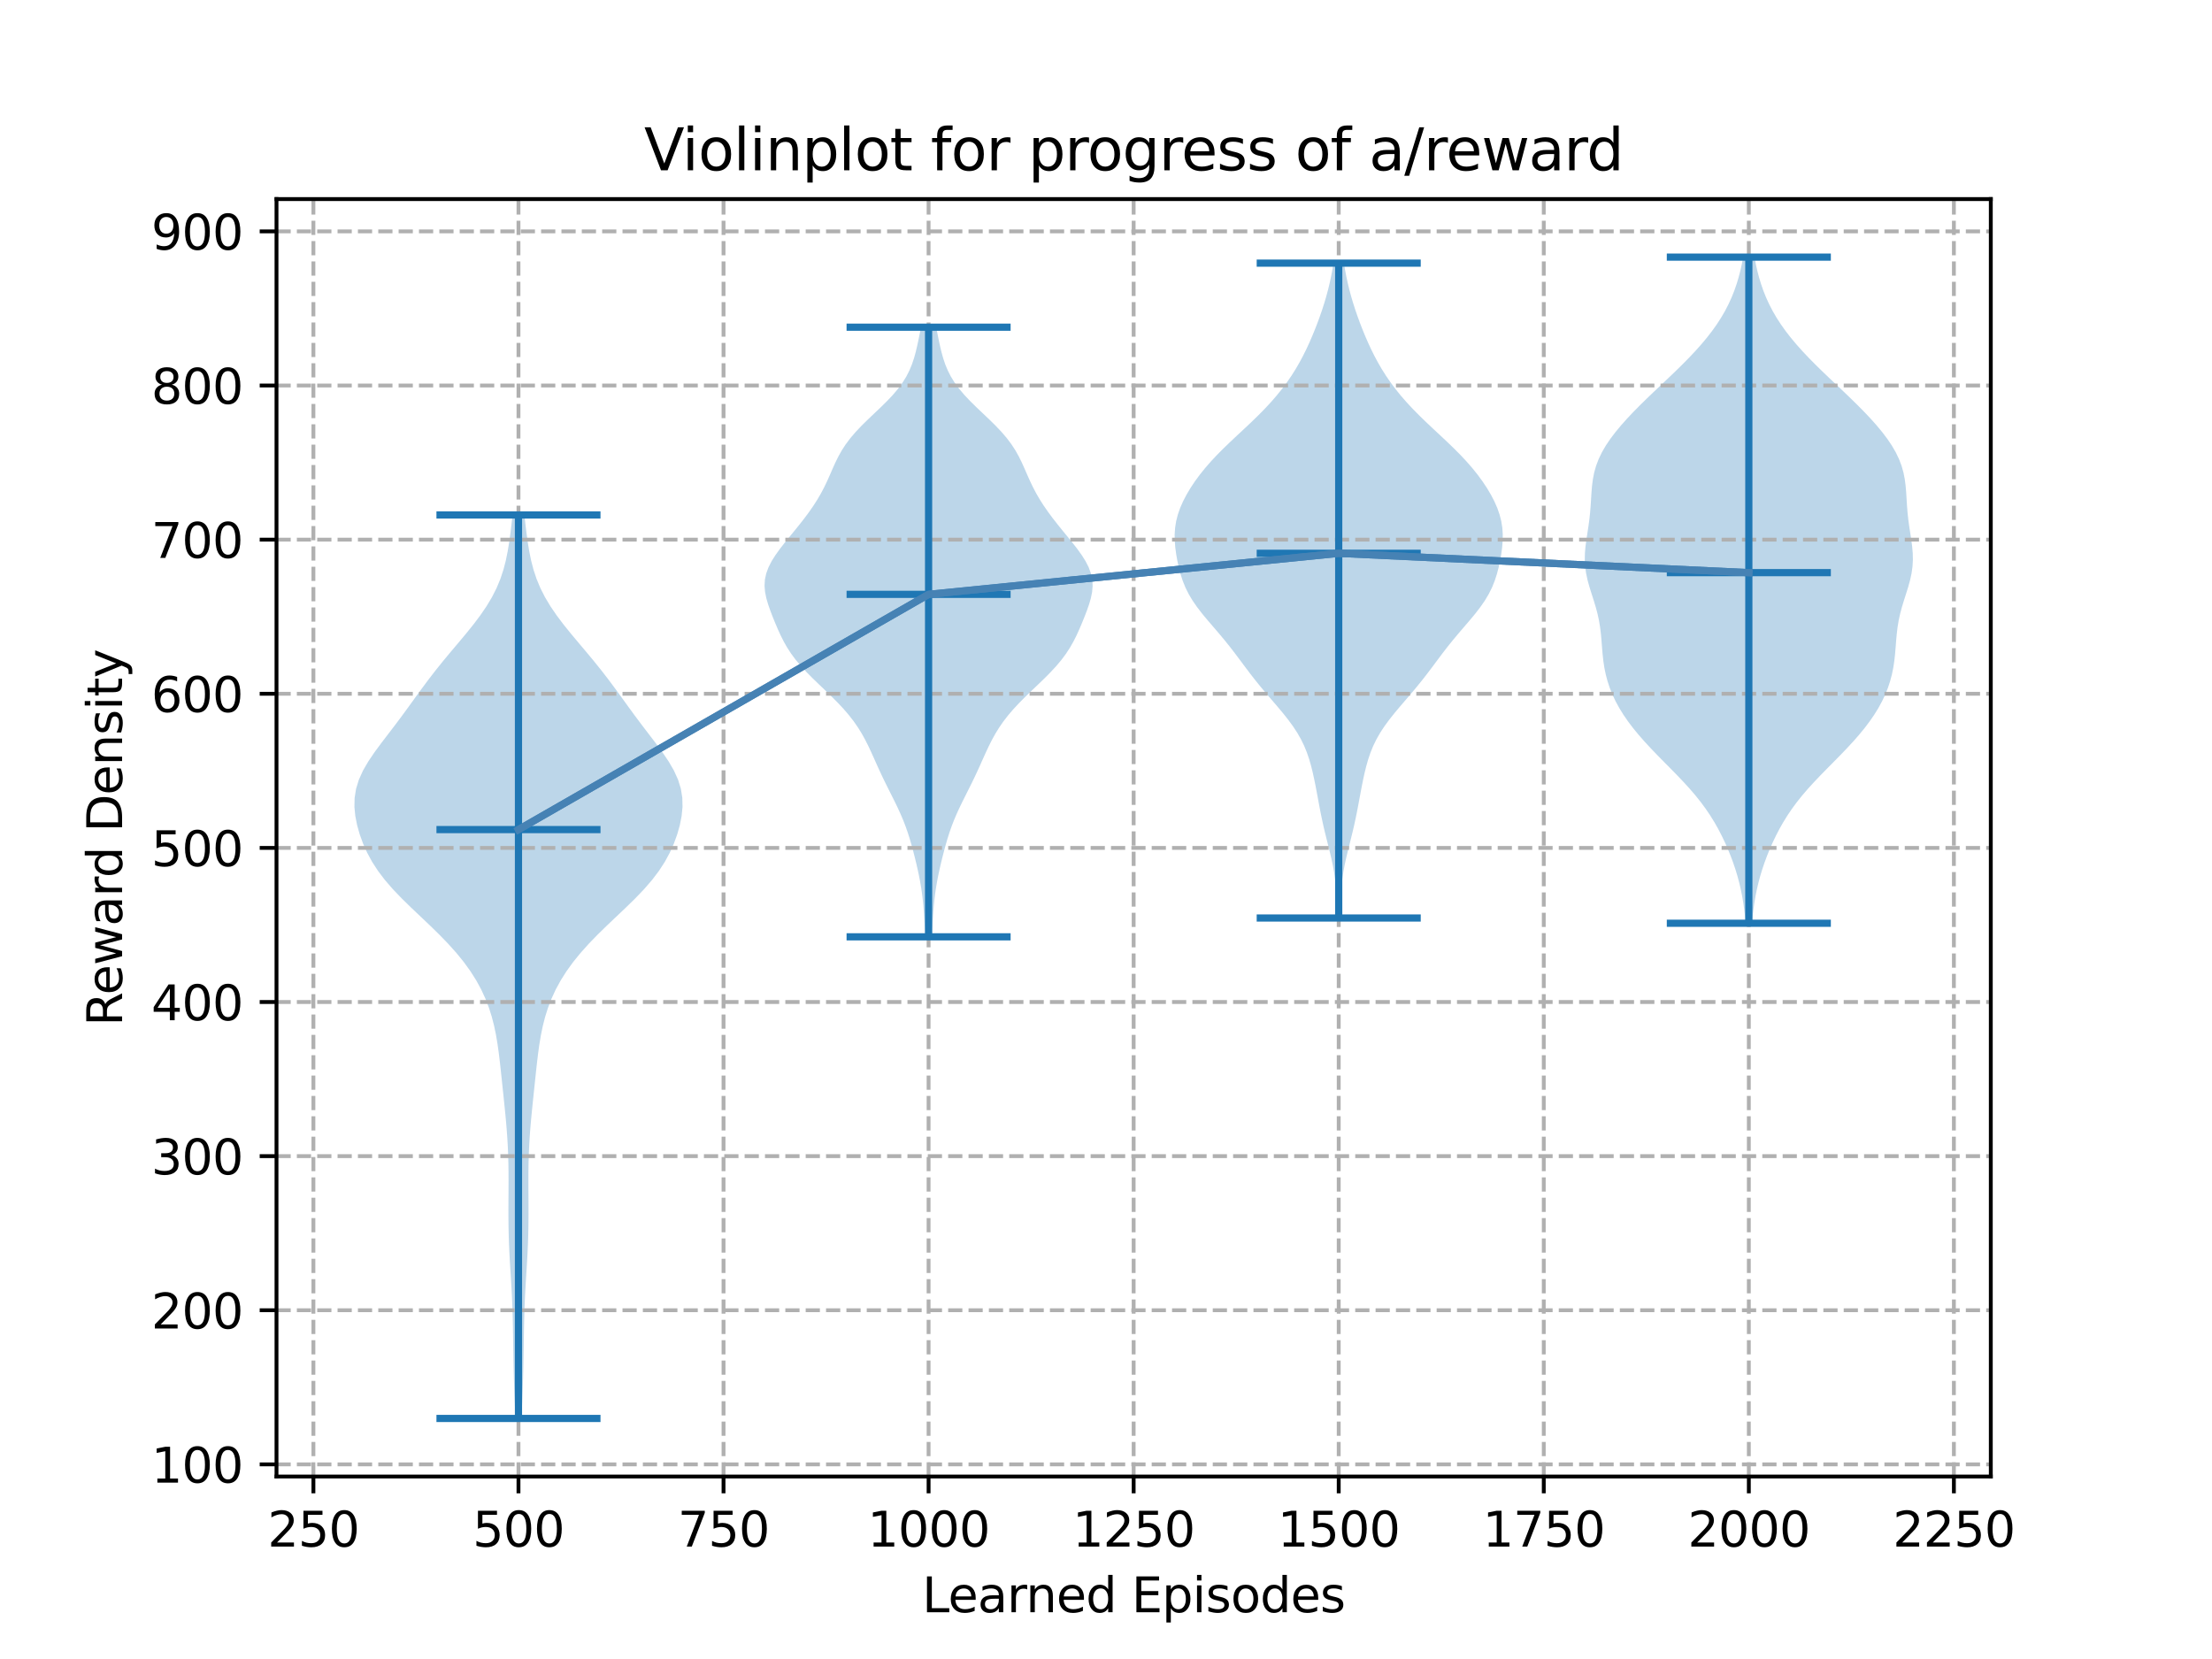 <?xml version="1.0" encoding="utf-8" standalone="no"?>
<!DOCTYPE svg PUBLIC "-//W3C//DTD SVG 1.1//EN"
  "http://www.w3.org/Graphics/SVG/1.1/DTD/svg11.dtd">
<svg xmlns:xlink="http://www.w3.org/1999/xlink" width="460.8pt" height="345.6pt" viewBox="0 0 460.8 345.6" xmlns="http://www.w3.org/2000/svg" version="1.1">
 <defs>
  <style type="text/css">*{stroke-linejoin: round; stroke-linecap: butt}</style>
 </defs>
 <g id="figure_1">
  <g id="patch_1">
   <path d="M 0 345.6 
L 460.8 345.6 
L 460.8 0 
L 0 0 
z
" style="fill: #ffffff"/>
  </g>
  <g id="axes_1">
   <g id="patch_2">
    <path d="M 57.6 307.584 
L 414.72 307.584 
L 414.72 41.472 
L 57.6 41.472 
z
" style="fill: #ffffff"/>
   </g>
   <g id="PolyCollection_1">
    <path d="M 108.631 295.488 
L 107.383 295.488 
L 107.295 293.587 
L 107.213 291.686 
L 107.139 289.785 
L 107.075 287.884 
L 107.02 285.982 
L 106.975 284.081 
L 106.939 282.18 
L 106.909 280.279 
L 106.882 278.378 
L 106.851 276.477 
L 106.81 274.576 
L 106.754 272.675 
L 106.679 270.774 
L 106.585 268.873 
L 106.475 266.971 
L 106.356 265.07 
L 106.238 263.169 
L 106.132 261.268 
L 106.043 259.367 
L 105.977 257.466 
L 105.935 255.565 
L 105.915 253.664 
L 105.913 251.763 
L 105.921 249.862 
L 105.933 247.96 
L 105.939 246.059 
L 105.933 244.158 
L 105.905 242.257 
L 105.851 240.356 
L 105.766 238.455 
L 105.649 236.554 
L 105.504 234.653 
L 105.334 232.752 
L 105.148 230.85 
L 104.952 228.949 
L 104.753 227.048 
L 104.554 225.147 
L 104.353 223.246 
L 104.144 221.345 
L 103.916 219.444 
L 103.652 217.543 
L 103.334 215.642 
L 102.942 213.741 
L 102.455 211.839 
L 101.855 209.938 
L 101.123 208.037 
L 100.246 206.136 
L 99.21 204.235 
L 98.008 202.334 
L 96.634 200.433 
L 95.091 198.532 
L 93.388 196.631 
L 91.548 194.73 
L 89.603 192.828 
L 87.6 190.927 
L 85.596 189.026 
L 83.654 187.125 
L 81.834 185.224 
L 80.187 183.323 
L 78.743 181.422 
L 77.511 179.521 
L 76.48 177.62 
L 75.63 175.719 
L 74.938 173.817 
L 74.399 171.916 
L 74.021 170.015 
L 73.833 168.114 
L 73.874 166.213 
L 74.178 164.312 
L 74.765 162.411 
L 75.628 160.51 
L 76.732 158.609 
L 78.02 156.707 
L 79.422 154.806 
L 80.875 152.905 
L 82.327 151.004 
L 83.75 149.103 
L 85.141 147.202 
L 86.514 145.301 
L 87.896 143.4 
L 89.313 141.499 
L 90.784 139.598 
L 92.315 137.696 
L 93.895 135.795 
L 95.499 133.894 
L 97.089 131.993 
L 98.622 130.092 
L 100.056 128.191 
L 101.355 126.29 
L 102.491 124.389 
L 103.453 122.488 
L 104.242 120.587 
L 104.873 118.685 
L 105.367 116.784 
L 105.756 114.883 
L 106.067 112.982 
L 106.329 111.081 
L 106.561 109.18 
L 106.777 107.279 
L 109.237 107.279 
L 109.237 107.279 
L 109.453 109.18 
L 109.685 111.081 
L 109.946 112.982 
L 110.258 114.883 
L 110.646 116.784 
L 111.141 118.685 
L 111.771 120.587 
L 112.561 122.488 
L 113.523 124.389 
L 114.659 126.29 
L 115.957 128.191 
L 117.391 130.092 
L 118.925 131.993 
L 120.515 133.894 
L 122.118 135.795 
L 123.699 137.696 
L 125.229 139.598 
L 126.701 141.499 
L 128.117 143.4 
L 129.499 145.301 
L 130.873 147.202 
L 132.264 149.103 
L 133.687 151.004 
L 135.139 152.905 
L 136.591 154.806 
L 137.994 156.707 
L 139.281 158.609 
L 140.385 160.51 
L 141.248 162.411 
L 141.836 164.312 
L 142.14 166.213 
L 142.181 168.114 
L 141.993 170.015 
L 141.615 171.916 
L 141.075 173.817 
L 140.384 175.719 
L 139.533 177.62 
L 138.503 179.521 
L 137.27 181.422 
L 135.827 183.323 
L 134.18 185.224 
L 132.36 187.125 
L 130.418 189.026 
L 128.414 190.927 
L 126.411 192.828 
L 124.466 194.73 
L 122.625 196.631 
L 120.923 198.532 
L 119.38 200.433 
L 118.006 202.334 
L 116.804 204.235 
L 115.768 206.136 
L 114.891 208.037 
L 114.159 209.938 
L 113.559 211.839 
L 113.072 213.741 
L 112.679 215.642 
L 112.361 217.543 
L 112.098 219.444 
L 111.87 221.345 
L 111.661 223.246 
L 111.46 225.147 
L 111.261 227.048 
L 111.062 228.949 
L 110.866 230.85 
L 110.679 232.752 
L 110.51 234.653 
L 110.364 236.554 
L 110.248 238.455 
L 110.163 240.356 
L 110.108 242.257 
L 110.081 244.158 
L 110.075 246.059 
L 110.081 247.96 
L 110.093 249.862 
L 110.101 251.763 
L 110.098 253.664 
L 110.078 255.565 
L 110.037 257.466 
L 109.971 259.367 
L 109.882 261.268 
L 109.775 263.169 
L 109.658 265.07 
L 109.539 266.971 
L 109.429 268.873 
L 109.334 270.774 
L 109.259 272.675 
L 109.203 274.576 
L 109.163 276.477 
L 109.132 278.378 
L 109.105 280.279 
L 109.075 282.18 
L 109.039 284.081 
L 108.994 285.982 
L 108.939 287.884 
L 108.875 289.785 
L 108.801 291.686 
L 108.719 293.587 
L 108.631 295.488 
z
" clip-path="url(#p5d8602afd7)" style="fill: #1f77b4; fill-opacity: 0.3"/>
   </g>
   <g id="PolyCollection_2">
    <path d="M 194.108 195.16 
L 192.777 195.16 
L 192.701 193.878 
L 192.626 192.595 
L 192.548 191.312 
L 192.461 190.029 
L 192.358 188.746 
L 192.232 187.463 
L 192.078 186.181 
L 191.891 184.898 
L 191.672 183.615 
L 191.422 182.332 
L 191.148 181.049 
L 190.852 179.766 
L 190.539 178.484 
L 190.209 177.201 
L 189.859 175.918 
L 189.483 174.635 
L 189.073 173.352 
L 188.621 172.069 
L 188.121 170.787 
L 187.574 169.504 
L 186.985 168.221 
L 186.363 166.938 
L 185.721 165.655 
L 185.076 164.372 
L 184.438 163.09 
L 183.818 161.807 
L 183.218 160.524 
L 182.636 159.241 
L 182.062 157.958 
L 181.483 156.676 
L 180.88 155.393 
L 180.234 154.11 
L 179.524 152.827 
L 178.731 151.544 
L 177.841 150.261 
L 176.845 148.979 
L 175.745 147.696 
L 174.547 146.413 
L 173.271 145.13 
L 171.944 143.847 
L 170.598 142.564 
L 169.272 141.282 
L 168.002 139.999 
L 166.819 138.716 
L 165.746 137.433 
L 164.794 136.15 
L 163.962 134.867 
L 163.237 133.585 
L 162.595 132.302 
L 162.013 131.019 
L 161.468 129.736 
L 160.949 128.453 
L 160.457 127.17 
L 160.009 125.888 
L 159.636 124.605 
L 159.377 123.322 
L 159.268 122.039 
L 159.342 120.756 
L 159.615 119.474 
L 160.087 118.191 
L 160.741 116.908 
L 161.548 115.625 
L 162.472 114.342 
L 163.472 113.059 
L 164.513 111.777 
L 165.563 110.494 
L 166.599 109.211 
L 167.6 107.928 
L 168.552 106.645 
L 169.442 105.362 
L 170.263 104.08 
L 171.011 102.797 
L 171.687 101.514 
L 172.302 100.231 
L 172.876 98.948 
L 173.434 97.665 
L 174.011 96.383 
L 174.643 95.1 
L 175.362 93.817 
L 176.197 92.534 
L 177.164 91.251 
L 178.262 89.969 
L 179.477 88.686 
L 180.781 87.403 
L 182.131 86.12 
L 183.481 84.837 
L 184.783 83.554 
L 185.993 82.272 
L 187.078 80.989 
L 188.02 79.706 
L 188.812 78.423 
L 189.463 77.14 
L 189.99 75.857 
L 190.417 74.575 
L 190.771 73.292 
L 191.076 72.009 
L 191.351 70.726 
L 191.609 69.443 
L 191.857 68.16 
L 195.027 68.16 
L 195.027 68.16 
L 195.275 69.443 
L 195.534 70.726 
L 195.809 72.009 
L 196.113 73.292 
L 196.467 74.575 
L 196.895 75.857 
L 197.422 77.14 
L 198.073 78.423 
L 198.865 79.706 
L 199.806 80.989 
L 200.892 82.272 
L 202.102 83.554 
L 203.403 84.837 
L 204.753 86.12 
L 206.104 87.403 
L 207.407 88.686 
L 208.623 89.969 
L 209.721 91.251 
L 210.687 92.534 
L 211.522 93.817 
L 212.242 95.1 
L 212.873 96.383 
L 213.45 97.665 
L 214.009 98.948 
L 214.582 100.231 
L 215.198 101.514 
L 215.874 102.797 
L 216.621 104.08 
L 217.442 105.362 
L 218.333 106.645 
L 219.284 107.928 
L 220.286 109.211 
L 221.321 110.494 
L 222.372 111.777 
L 223.413 113.059 
L 224.413 114.342 
L 225.336 115.625 
L 226.144 116.908 
L 226.798 118.191 
L 227.27 119.474 
L 227.543 120.756 
L 227.616 122.039 
L 227.508 123.322 
L 227.248 124.605 
L 226.876 125.888 
L 226.428 127.17 
L 225.936 128.453 
L 225.417 129.736 
L 224.872 131.019 
L 224.29 132.302 
L 223.648 133.585 
L 222.922 134.867 
L 222.09 136.15 
L 221.139 137.433 
L 220.066 138.716 
L 218.883 139.999 
L 217.612 141.282 
L 216.286 142.564 
L 214.941 143.847 
L 213.613 145.13 
L 212.337 146.413 
L 211.14 147.696 
L 210.039 148.979 
L 209.044 150.261 
L 208.154 151.544 
L 207.361 152.827 
L 206.651 154.11 
L 206.004 155.393 
L 205.401 156.676 
L 204.822 157.958 
L 204.249 159.241 
L 203.667 160.524 
L 203.067 161.807 
L 202.446 163.09 
L 201.809 164.372 
L 201.163 165.655 
L 200.522 166.938 
L 199.9 168.221 
L 199.31 169.504 
L 198.763 170.787 
L 198.264 172.069 
L 197.812 173.352 
L 197.401 174.635 
L 197.026 175.918 
L 196.676 177.201 
L 196.346 178.484 
L 196.033 179.766 
L 195.737 181.049 
L 195.462 182.332 
L 195.213 183.615 
L 194.994 184.898 
L 194.807 186.181 
L 194.652 187.463 
L 194.526 188.746 
L 194.423 190.029 
L 194.336 191.312 
L 194.258 192.595 
L 194.183 193.878 
L 194.108 195.16 
z
" clip-path="url(#p5d8602afd7)" style="fill: #1f77b4; fill-opacity: 0.3"/>
   </g>
   <g id="PolyCollection_3">
    <path d="M 279.173 191.238 
L 278.583 191.238 
L 278.553 189.86 
L 278.516 188.482 
L 278.461 187.104 
L 278.38 185.726 
L 278.263 184.348 
L 278.103 182.97 
L 277.896 181.593 
L 277.642 180.215 
L 277.347 178.837 
L 277.021 177.459 
L 276.677 176.081 
L 276.33 174.703 
L 275.991 173.325 
L 275.669 171.947 
L 275.368 170.569 
L 275.087 169.191 
L 274.822 167.813 
L 274.565 166.435 
L 274.31 165.057 
L 274.047 163.679 
L 273.768 162.301 
L 273.465 160.923 
L 273.124 159.545 
L 272.728 158.167 
L 272.26 156.789 
L 271.7 155.411 
L 271.031 154.033 
L 270.245 152.655 
L 269.341 151.278 
L 268.33 149.9 
L 267.233 148.522 
L 266.078 147.144 
L 264.896 145.766 
L 263.716 144.388 
L 262.562 143.01 
L 261.448 141.632 
L 260.375 140.254 
L 259.335 138.876 
L 258.309 137.498 
L 257.275 136.12 
L 256.211 134.742 
L 255.104 133.364 
L 253.952 131.986 
L 252.771 130.608 
L 251.589 129.23 
L 250.444 127.852 
L 249.378 126.474 
L 248.424 125.096 
L 247.605 123.718 
L 246.924 122.34 
L 246.372 120.963 
L 245.927 119.585 
L 245.564 118.207 
L 245.265 116.829 
L 245.021 115.451 
L 244.836 114.073 
L 244.723 112.695 
L 244.704 111.317 
L 244.797 109.939 
L 245.017 108.561 
L 245.37 107.183 
L 245.853 105.805 
L 246.458 104.427 
L 247.175 103.049 
L 247.994 101.671 
L 248.909 100.293 
L 249.92 98.915 
L 251.025 97.537 
L 252.224 96.159 
L 253.513 94.781 
L 254.882 93.403 
L 256.312 92.025 
L 257.78 90.648 
L 259.258 89.27 
L 260.719 87.892 
L 262.137 86.514 
L 263.492 85.136 
L 264.772 83.758 
L 265.969 82.38 
L 267.08 81.002 
L 268.105 79.624 
L 269.05 78.246 
L 269.918 76.868 
L 270.717 75.49 
L 271.454 74.112 
L 272.137 72.734 
L 272.774 71.356 
L 273.372 69.978 
L 273.937 68.6 
L 274.471 67.222 
L 274.975 65.844 
L 275.448 64.466 
L 275.889 63.088 
L 276.295 61.711 
L 276.665 60.333 
L 276.998 58.955 
L 277.296 57.577 
L 277.559 56.199 
L 277.791 54.821 
L 279.964 54.821 
L 279.964 54.821 
L 280.196 56.199 
L 280.46 57.577 
L 280.757 58.955 
L 281.09 60.333 
L 281.46 61.711 
L 281.867 63.088 
L 282.307 64.466 
L 282.781 65.844 
L 283.285 67.222 
L 283.819 68.6 
L 284.383 69.978 
L 284.981 71.356 
L 285.619 72.734 
L 286.302 74.112 
L 287.039 75.49 
L 287.837 76.868 
L 288.706 78.246 
L 289.65 79.624 
L 290.676 81.002 
L 291.787 82.38 
L 292.983 83.758 
L 294.263 85.136 
L 295.619 86.514 
L 297.037 87.892 
L 298.497 89.27 
L 299.975 90.648 
L 301.443 92.025 
L 302.873 93.403 
L 304.242 94.781 
L 305.531 96.159 
L 306.731 97.537 
L 307.836 98.915 
L 308.846 100.293 
L 309.762 101.671 
L 310.581 103.049 
L 311.298 104.427 
L 311.903 105.805 
L 312.386 107.183 
L 312.739 108.561 
L 312.959 109.939 
L 313.052 111.317 
L 313.032 112.695 
L 312.92 114.073 
L 312.734 115.451 
L 312.49 116.829 
L 312.191 118.207 
L 311.829 119.585 
L 311.383 120.963 
L 310.831 122.34 
L 310.151 123.718 
L 309.331 125.096 
L 308.377 126.474 
L 307.311 127.852 
L 306.166 129.23 
L 304.984 130.608 
L 303.803 131.986 
L 302.651 133.364 
L 301.544 134.742 
L 300.48 136.12 
L 299.446 137.498 
L 298.42 138.876 
L 297.38 140.254 
L 296.308 141.632 
L 295.194 143.01 
L 294.039 144.388 
L 292.86 145.766 
L 291.677 147.144 
L 290.522 148.522 
L 289.425 149.9 
L 288.414 151.278 
L 287.51 152.655 
L 286.724 154.033 
L 286.055 155.411 
L 285.495 156.789 
L 285.027 158.167 
L 284.632 159.545 
L 284.291 160.923 
L 283.987 162.301 
L 283.709 163.679 
L 283.446 165.057 
L 283.19 166.435 
L 282.933 167.813 
L 282.668 169.191 
L 282.387 170.569 
L 282.087 171.947 
L 281.765 173.325 
L 281.426 174.703 
L 281.078 176.081 
L 280.734 177.459 
L 280.408 178.837 
L 280.113 180.215 
L 279.859 181.593 
L 279.652 182.97 
L 279.492 184.348 
L 279.376 185.726 
L 279.294 187.104 
L 279.24 188.482 
L 279.202 189.86 
L 279.173 191.238 
z
" clip-path="url(#p5d8602afd7)" style="fill: #1f77b4; fill-opacity: 0.3"/>
   </g>
   <g id="PolyCollection_4">
    <path d="M 364.965 192.329 
L 363.661 192.329 
L 363.526 190.927 
L 363.362 189.525 
L 363.165 188.124 
L 362.929 186.722 
L 362.649 185.321 
L 362.323 183.919 
L 361.947 182.517 
L 361.523 181.116 
L 361.051 179.714 
L 360.53 178.312 
L 359.961 176.911 
L 359.344 175.509 
L 358.674 174.108 
L 357.947 172.706 
L 357.154 171.304 
L 356.288 169.903 
L 355.341 168.501 
L 354.308 167.099 
L 353.186 165.698 
L 351.982 164.296 
L 350.704 162.895 
L 349.369 161.493 
L 347.997 160.091 
L 346.61 158.69 
L 345.232 157.288 
L 343.885 155.887 
L 342.589 154.485 
L 341.358 153.083 
L 340.208 151.682 
L 339.146 150.28 
L 338.18 148.878 
L 337.315 147.477 
L 336.552 146.075 
L 335.891 144.674 
L 335.331 143.272 
L 334.869 141.87 
L 334.5 140.469 
L 334.215 139.067 
L 334.004 137.665 
L 333.851 136.264 
L 333.732 134.862 
L 333.624 133.461 
L 333.498 132.059 
L 333.329 130.657 
L 333.097 129.256 
L 332.792 127.854 
L 332.419 126.452 
L 331.993 125.051 
L 331.543 123.649 
L 331.106 122.248 
L 330.72 120.846 
L 330.417 119.444 
L 330.22 118.043 
L 330.139 116.641 
L 330.168 115.239 
L 330.289 113.838 
L 330.473 112.436 
L 330.687 111.035 
L 330.902 109.633 
L 331.092 108.231 
L 331.244 106.83 
L 331.357 105.428 
L 331.445 104.026 
L 331.532 102.625 
L 331.648 101.223 
L 331.828 99.822 
L 332.104 98.42 
L 332.501 97.018 
L 333.035 95.617 
L 333.711 94.215 
L 334.526 92.813 
L 335.472 91.412 
L 336.533 90.01 
L 337.696 88.609 
L 338.946 87.207 
L 340.269 85.805 
L 341.652 84.404 
L 343.082 83.002 
L 344.545 81.6 
L 346.024 80.199 
L 347.505 78.797 
L 348.969 77.396 
L 350.401 75.994 
L 351.785 74.592 
L 353.11 73.191 
L 354.365 71.789 
L 355.54 70.387 
L 356.629 68.986 
L 357.628 67.584 
L 358.535 66.183 
L 359.351 64.781 
L 360.077 63.379 
L 360.717 61.978 
L 361.278 60.576 
L 361.766 59.174 
L 362.189 57.773 
L 362.553 56.371 
L 362.866 54.97 
L 363.133 53.568 
L 365.493 53.568 
L 365.493 53.568 
L 365.76 54.97 
L 366.073 56.371 
L 366.437 57.773 
L 366.86 59.174 
L 367.348 60.576 
L 367.909 61.978 
L 368.55 63.379 
L 369.275 64.781 
L 370.091 66.183 
L 370.998 67.584 
L 371.997 68.986 
L 373.087 70.387 
L 374.262 71.789 
L 375.516 73.191 
L 376.841 74.592 
L 378.226 75.994 
L 379.657 77.396 
L 381.121 78.797 
L 382.602 80.199 
L 384.082 81.6 
L 385.544 83.002 
L 386.974 84.404 
L 388.358 85.805 
L 389.681 87.207 
L 390.93 88.609 
L 392.093 90.01 
L 393.155 91.412 
L 394.1 92.813 
L 394.915 94.215 
L 395.592 95.617 
L 396.125 97.018 
L 396.522 98.42 
L 396.798 99.822 
L 396.978 101.223 
L 397.095 102.625 
L 397.181 104.026 
L 397.269 105.428 
L 397.382 106.83 
L 397.534 108.231 
L 397.724 109.633 
L 397.939 111.035 
L 398.154 112.436 
L 398.337 113.838 
L 398.458 115.239 
L 398.487 116.641 
L 398.406 118.043 
L 398.21 119.444 
L 397.907 120.846 
L 397.52 122.248 
L 397.083 123.649 
L 396.634 125.051 
L 396.208 126.452 
L 395.834 127.854 
L 395.529 129.256 
L 395.297 130.657 
L 395.128 132.059 
L 395.002 133.461 
L 394.894 134.862 
L 394.776 136.264 
L 394.622 137.665 
L 394.411 139.067 
L 394.126 140.469 
L 393.757 141.87 
L 393.295 143.272 
L 392.735 144.674 
L 392.074 146.075 
L 391.311 147.477 
L 390.446 148.878 
L 389.48 150.28 
L 388.419 151.682 
L 387.268 153.083 
L 386.038 154.485 
L 384.741 155.887 
L 383.394 157.288 
L 382.016 158.69 
L 380.63 160.091 
L 379.257 161.493 
L 377.922 162.895 
L 376.644 164.296 
L 375.44 165.698 
L 374.318 167.099 
L 373.285 168.501 
L 372.338 169.903 
L 371.472 171.304 
L 370.679 172.706 
L 369.952 174.108 
L 369.282 175.509 
L 368.665 176.911 
L 368.096 178.312 
L 367.576 179.714 
L 367.103 181.116 
L 366.679 182.517 
L 366.304 183.919 
L 365.977 185.321 
L 365.697 186.722 
L 365.461 188.124 
L 365.264 189.525 
L 365.1 190.927 
L 364.965 192.329 
z
" clip-path="url(#p5d8602afd7)" style="fill: #1f77b4; fill-opacity: 0.3"/>
   </g>
   <g id="matplotlib.axis_1">
    <g id="xtick_1">
     <g id="line2d_1">
      <path d="M 65.289 307.584 
L 65.289 41.472 
" clip-path="url(#p5d8602afd7)" style="fill: none; stroke-dasharray: 2.96,1.28; stroke-dashoffset: 0; stroke: #b0b0b0; stroke-width: 0.8"/>
     </g>
     <g id="line2d_2">
      <defs>
       <path id="meeecc841de" d="M 0 0 
L 0 3.5 
" style="stroke: #000000; stroke-width: 0.8"/>
      </defs>
      <g>
       <use xlink:href="#meeecc841de" x="65.289" y="307.584" style="stroke: #000000; stroke-width: 0.8"/>
      </g>
     </g>
     <g id="text_1">
      <!-- 250 -->
      <g transform="translate(55.745 322.182)scale(0.1 -0.1)">
       <defs>
        <path id="DejaVuSans-32" d="M 1228 531 
L 3431 531 
L 3431 0 
L 469 0 
L 469 531 
Q 828 903 1448 1529 
Q 2069 2156 2228 2338 
Q 2531 2678 2651 2914 
Q 2772 3150 2772 3378 
Q 2772 3750 2511 3984 
Q 2250 4219 1831 4219 
Q 1534 4219 1204 4116 
Q 875 4013 500 3803 
L 500 4441 
Q 881 4594 1212 4672 
Q 1544 4750 1819 4750 
Q 2544 4750 2975 4387 
Q 3406 4025 3406 3419 
Q 3406 3131 3298 2873 
Q 3191 2616 2906 2266 
Q 2828 2175 2409 1742 
Q 1991 1309 1228 531 
z
" transform="scale(0.016)"/>
        <path id="DejaVuSans-35" d="M 691 4666 
L 3169 4666 
L 3169 4134 
L 1269 4134 
L 1269 2991 
Q 1406 3038 1543 3061 
Q 1681 3084 1819 3084 
Q 2600 3084 3056 2656 
Q 3513 2228 3513 1497 
Q 3513 744 3044 326 
Q 2575 -91 1722 -91 
Q 1428 -91 1123 -41 
Q 819 9 494 109 
L 494 744 
Q 775 591 1075 516 
Q 1375 441 1709 441 
Q 2250 441 2565 725 
Q 2881 1009 2881 1497 
Q 2881 1984 2565 2268 
Q 2250 2553 1709 2553 
Q 1456 2553 1204 2497 
Q 953 2441 691 2322 
L 691 4666 
z
" transform="scale(0.016)"/>
        <path id="DejaVuSans-30" d="M 2034 4250 
Q 1547 4250 1301 3770 
Q 1056 3291 1056 2328 
Q 1056 1369 1301 889 
Q 1547 409 2034 409 
Q 2525 409 2770 889 
Q 3016 1369 3016 2328 
Q 3016 3291 2770 3770 
Q 2525 4250 2034 4250 
z
M 2034 4750 
Q 2819 4750 3233 4129 
Q 3647 3509 3647 2328 
Q 3647 1150 3233 529 
Q 2819 -91 2034 -91 
Q 1250 -91 836 529 
Q 422 1150 422 2328 
Q 422 3509 836 4129 
Q 1250 4750 2034 4750 
z
" transform="scale(0.016)"/>
       </defs>
       <use xlink:href="#DejaVuSans-32"/>
       <use xlink:href="#DejaVuSans-35" x="63.623"/>
       <use xlink:href="#DejaVuSans-30" x="127.246"/>
      </g>
     </g>
    </g>
    <g id="xtick_2">
     <g id="line2d_3">
      <path d="M 108.007 307.584 
L 108.007 41.472 
" clip-path="url(#p5d8602afd7)" style="fill: none; stroke-dasharray: 2.96,1.28; stroke-dashoffset: 0; stroke: #b0b0b0; stroke-width: 0.8"/>
     </g>
     <g id="line2d_4">
      <g>
       <use xlink:href="#meeecc841de" x="108.007" y="307.584" style="stroke: #000000; stroke-width: 0.8"/>
      </g>
     </g>
     <g id="text_2">
      <!-- 500 -->
      <g transform="translate(98.463 322.182)scale(0.1 -0.1)">
       <use xlink:href="#DejaVuSans-35"/>
       <use xlink:href="#DejaVuSans-30" x="63.623"/>
       <use xlink:href="#DejaVuSans-30" x="127.246"/>
      </g>
     </g>
    </g>
    <g id="xtick_3">
     <g id="line2d_5">
      <path d="M 150.725 307.584 
L 150.725 41.472 
" clip-path="url(#p5d8602afd7)" style="fill: none; stroke-dasharray: 2.96,1.28; stroke-dashoffset: 0; stroke: #b0b0b0; stroke-width: 0.8"/>
     </g>
     <g id="line2d_6">
      <g>
       <use xlink:href="#meeecc841de" x="150.725" y="307.584" style="stroke: #000000; stroke-width: 0.8"/>
      </g>
     </g>
     <g id="text_3">
      <!-- 750 -->
      <g transform="translate(141.181 322.182)scale(0.1 -0.1)">
       <defs>
        <path id="DejaVuSans-37" d="M 525 4666 
L 3525 4666 
L 3525 4397 
L 1831 0 
L 1172 0 
L 2766 4134 
L 525 4134 
L 525 4666 
z
" transform="scale(0.016)"/>
       </defs>
       <use xlink:href="#DejaVuSans-37"/>
       <use xlink:href="#DejaVuSans-35" x="63.623"/>
       <use xlink:href="#DejaVuSans-30" x="127.246"/>
      </g>
     </g>
    </g>
    <g id="xtick_4">
     <g id="line2d_7">
      <path d="M 193.442 307.584 
L 193.442 41.472 
" clip-path="url(#p5d8602afd7)" style="fill: none; stroke-dasharray: 2.96,1.28; stroke-dashoffset: 0; stroke: #b0b0b0; stroke-width: 0.8"/>
     </g>
     <g id="line2d_8">
      <g>
       <use xlink:href="#meeecc841de" x="193.442" y="307.584" style="stroke: #000000; stroke-width: 0.8"/>
      </g>
     </g>
     <g id="text_4">
      <!-- 1000 -->
      <g transform="translate(180.717 322.182)scale(0.1 -0.1)">
       <defs>
        <path id="DejaVuSans-31" d="M 794 531 
L 1825 531 
L 1825 4091 
L 703 3866 
L 703 4441 
L 1819 4666 
L 2450 4666 
L 2450 531 
L 3481 531 
L 3481 0 
L 794 0 
L 794 531 
z
" transform="scale(0.016)"/>
       </defs>
       <use xlink:href="#DejaVuSans-31"/>
       <use xlink:href="#DejaVuSans-30" x="63.623"/>
       <use xlink:href="#DejaVuSans-30" x="127.246"/>
       <use xlink:href="#DejaVuSans-30" x="190.869"/>
      </g>
     </g>
    </g>
    <g id="xtick_5">
     <g id="line2d_9">
      <path d="M 236.16 307.584 
L 236.16 41.472 
" clip-path="url(#p5d8602afd7)" style="fill: none; stroke-dasharray: 2.96,1.28; stroke-dashoffset: 0; stroke: #b0b0b0; stroke-width: 0.8"/>
     </g>
     <g id="line2d_10">
      <g>
       <use xlink:href="#meeecc841de" x="236.16" y="307.584" style="stroke: #000000; stroke-width: 0.8"/>
      </g>
     </g>
     <g id="text_5">
      <!-- 1250 -->
      <g transform="translate(223.435 322.182)scale(0.1 -0.1)">
       <use xlink:href="#DejaVuSans-31"/>
       <use xlink:href="#DejaVuSans-32" x="63.623"/>
       <use xlink:href="#DejaVuSans-35" x="127.246"/>
       <use xlink:href="#DejaVuSans-30" x="190.869"/>
      </g>
     </g>
    </g>
    <g id="xtick_6">
     <g id="line2d_11">
      <path d="M 278.878 307.584 
L 278.878 41.472 
" clip-path="url(#p5d8602afd7)" style="fill: none; stroke-dasharray: 2.96,1.28; stroke-dashoffset: 0; stroke: #b0b0b0; stroke-width: 0.8"/>
     </g>
     <g id="line2d_12">
      <g>
       <use xlink:href="#meeecc841de" x="278.878" y="307.584" style="stroke: #000000; stroke-width: 0.8"/>
      </g>
     </g>
     <g id="text_6">
      <!-- 1500 -->
      <g transform="translate(266.153 322.182)scale(0.1 -0.1)">
       <use xlink:href="#DejaVuSans-31"/>
       <use xlink:href="#DejaVuSans-35" x="63.623"/>
       <use xlink:href="#DejaVuSans-30" x="127.246"/>
       <use xlink:href="#DejaVuSans-30" x="190.869"/>
      </g>
     </g>
    </g>
    <g id="xtick_7">
     <g id="line2d_13">
      <path d="M 321.595 307.584 
L 321.595 41.472 
" clip-path="url(#p5d8602afd7)" style="fill: none; stroke-dasharray: 2.96,1.28; stroke-dashoffset: 0; stroke: #b0b0b0; stroke-width: 0.8"/>
     </g>
     <g id="line2d_14">
      <g>
       <use xlink:href="#meeecc841de" x="321.595" y="307.584" style="stroke: #000000; stroke-width: 0.8"/>
      </g>
     </g>
     <g id="text_7">
      <!-- 1750 -->
      <g transform="translate(308.87 322.182)scale(0.1 -0.1)">
       <use xlink:href="#DejaVuSans-31"/>
       <use xlink:href="#DejaVuSans-37" x="63.623"/>
       <use xlink:href="#DejaVuSans-35" x="127.246"/>
       <use xlink:href="#DejaVuSans-30" x="190.869"/>
      </g>
     </g>
    </g>
    <g id="xtick_8">
     <g id="line2d_15">
      <path d="M 364.313 307.584 
L 364.313 41.472 
" clip-path="url(#p5d8602afd7)" style="fill: none; stroke-dasharray: 2.96,1.28; stroke-dashoffset: 0; stroke: #b0b0b0; stroke-width: 0.8"/>
     </g>
     <g id="line2d_16">
      <g>
       <use xlink:href="#meeecc841de" x="364.313" y="307.584" style="stroke: #000000; stroke-width: 0.8"/>
      </g>
     </g>
     <g id="text_8">
      <!-- 2000 -->
      <g transform="translate(351.588 322.182)scale(0.1 -0.1)">
       <use xlink:href="#DejaVuSans-32"/>
       <use xlink:href="#DejaVuSans-30" x="63.623"/>
       <use xlink:href="#DejaVuSans-30" x="127.246"/>
       <use xlink:href="#DejaVuSans-30" x="190.869"/>
      </g>
     </g>
    </g>
    <g id="xtick_9">
     <g id="line2d_17">
      <path d="M 407.031 307.584 
L 407.031 41.472 
" clip-path="url(#p5d8602afd7)" style="fill: none; stroke-dasharray: 2.96,1.28; stroke-dashoffset: 0; stroke: #b0b0b0; stroke-width: 0.8"/>
     </g>
     <g id="line2d_18">
      <g>
       <use xlink:href="#meeecc841de" x="407.031" y="307.584" style="stroke: #000000; stroke-width: 0.8"/>
      </g>
     </g>
     <g id="text_9">
      <!-- 2250 -->
      <g transform="translate(394.306 322.182)scale(0.1 -0.1)">
       <use xlink:href="#DejaVuSans-32"/>
       <use xlink:href="#DejaVuSans-32" x="63.623"/>
       <use xlink:href="#DejaVuSans-35" x="127.246"/>
       <use xlink:href="#DejaVuSans-30" x="190.869"/>
      </g>
     </g>
    </g>
    <g id="text_10">
     <!-- Learned Episodes -->
     <g transform="translate(192.102 335.861)scale(0.1 -0.1)">
      <defs>
       <path id="DejaVuSans-4c" d="M 628 4666 
L 1259 4666 
L 1259 531 
L 3531 531 
L 3531 0 
L 628 0 
L 628 4666 
z
" transform="scale(0.016)"/>
       <path id="DejaVuSans-65" d="M 3597 1894 
L 3597 1613 
L 953 1613 
Q 991 1019 1311 708 
Q 1631 397 2203 397 
Q 2534 397 2845 478 
Q 3156 559 3463 722 
L 3463 178 
Q 3153 47 2828 -22 
Q 2503 -91 2169 -91 
Q 1331 -91 842 396 
Q 353 884 353 1716 
Q 353 2575 817 3079 
Q 1281 3584 2069 3584 
Q 2775 3584 3186 3129 
Q 3597 2675 3597 1894 
z
M 3022 2063 
Q 3016 2534 2758 2815 
Q 2500 3097 2075 3097 
Q 1594 3097 1305 2825 
Q 1016 2553 972 2059 
L 3022 2063 
z
" transform="scale(0.016)"/>
       <path id="DejaVuSans-61" d="M 2194 1759 
Q 1497 1759 1228 1600 
Q 959 1441 959 1056 
Q 959 750 1161 570 
Q 1363 391 1709 391 
Q 2188 391 2477 730 
Q 2766 1069 2766 1631 
L 2766 1759 
L 2194 1759 
z
M 3341 1997 
L 3341 0 
L 2766 0 
L 2766 531 
Q 2569 213 2275 61 
Q 1981 -91 1556 -91 
Q 1019 -91 701 211 
Q 384 513 384 1019 
Q 384 1609 779 1909 
Q 1175 2209 1959 2209 
L 2766 2209 
L 2766 2266 
Q 2766 2663 2505 2880 
Q 2244 3097 1772 3097 
Q 1472 3097 1187 3025 
Q 903 2953 641 2809 
L 641 3341 
Q 956 3463 1253 3523 
Q 1550 3584 1831 3584 
Q 2591 3584 2966 3190 
Q 3341 2797 3341 1997 
z
" transform="scale(0.016)"/>
       <path id="DejaVuSans-72" d="M 2631 2963 
Q 2534 3019 2420 3045 
Q 2306 3072 2169 3072 
Q 1681 3072 1420 2755 
Q 1159 2438 1159 1844 
L 1159 0 
L 581 0 
L 581 3500 
L 1159 3500 
L 1159 2956 
Q 1341 3275 1631 3429 
Q 1922 3584 2338 3584 
Q 2397 3584 2469 3576 
Q 2541 3569 2628 3553 
L 2631 2963 
z
" transform="scale(0.016)"/>
       <path id="DejaVuSans-6e" d="M 3513 2113 
L 3513 0 
L 2938 0 
L 2938 2094 
Q 2938 2591 2744 2837 
Q 2550 3084 2163 3084 
Q 1697 3084 1428 2787 
Q 1159 2491 1159 1978 
L 1159 0 
L 581 0 
L 581 3500 
L 1159 3500 
L 1159 2956 
Q 1366 3272 1645 3428 
Q 1925 3584 2291 3584 
Q 2894 3584 3203 3211 
Q 3513 2838 3513 2113 
z
" transform="scale(0.016)"/>
       <path id="DejaVuSans-64" d="M 2906 2969 
L 2906 4863 
L 3481 4863 
L 3481 0 
L 2906 0 
L 2906 525 
Q 2725 213 2448 61 
Q 2172 -91 1784 -91 
Q 1150 -91 751 415 
Q 353 922 353 1747 
Q 353 2572 751 3078 
Q 1150 3584 1784 3584 
Q 2172 3584 2448 3432 
Q 2725 3281 2906 2969 
z
M 947 1747 
Q 947 1113 1208 752 
Q 1469 391 1925 391 
Q 2381 391 2643 752 
Q 2906 1113 2906 1747 
Q 2906 2381 2643 2742 
Q 2381 3103 1925 3103 
Q 1469 3103 1208 2742 
Q 947 2381 947 1747 
z
" transform="scale(0.016)"/>
       <path id="DejaVuSans-20" transform="scale(0.016)"/>
       <path id="DejaVuSans-45" d="M 628 4666 
L 3578 4666 
L 3578 4134 
L 1259 4134 
L 1259 2753 
L 3481 2753 
L 3481 2222 
L 1259 2222 
L 1259 531 
L 3634 531 
L 3634 0 
L 628 0 
L 628 4666 
z
" transform="scale(0.016)"/>
       <path id="DejaVuSans-70" d="M 1159 525 
L 1159 -1331 
L 581 -1331 
L 581 3500 
L 1159 3500 
L 1159 2969 
Q 1341 3281 1617 3432 
Q 1894 3584 2278 3584 
Q 2916 3584 3314 3078 
Q 3713 2572 3713 1747 
Q 3713 922 3314 415 
Q 2916 -91 2278 -91 
Q 1894 -91 1617 61 
Q 1341 213 1159 525 
z
M 3116 1747 
Q 3116 2381 2855 2742 
Q 2594 3103 2138 3103 
Q 1681 3103 1420 2742 
Q 1159 2381 1159 1747 
Q 1159 1113 1420 752 
Q 1681 391 2138 391 
Q 2594 391 2855 752 
Q 3116 1113 3116 1747 
z
" transform="scale(0.016)"/>
       <path id="DejaVuSans-69" d="M 603 3500 
L 1178 3500 
L 1178 0 
L 603 0 
L 603 3500 
z
M 603 4863 
L 1178 4863 
L 1178 4134 
L 603 4134 
L 603 4863 
z
" transform="scale(0.016)"/>
       <path id="DejaVuSans-73" d="M 2834 3397 
L 2834 2853 
Q 2591 2978 2328 3040 
Q 2066 3103 1784 3103 
Q 1356 3103 1142 2972 
Q 928 2841 928 2578 
Q 928 2378 1081 2264 
Q 1234 2150 1697 2047 
L 1894 2003 
Q 2506 1872 2764 1633 
Q 3022 1394 3022 966 
Q 3022 478 2636 193 
Q 2250 -91 1575 -91 
Q 1294 -91 989 -36 
Q 684 19 347 128 
L 347 722 
Q 666 556 975 473 
Q 1284 391 1588 391 
Q 1994 391 2212 530 
Q 2431 669 2431 922 
Q 2431 1156 2273 1281 
Q 2116 1406 1581 1522 
L 1381 1569 
Q 847 1681 609 1914 
Q 372 2147 372 2553 
Q 372 3047 722 3315 
Q 1072 3584 1716 3584 
Q 2034 3584 2315 3537 
Q 2597 3491 2834 3397 
z
" transform="scale(0.016)"/>
       <path id="DejaVuSans-6f" d="M 1959 3097 
Q 1497 3097 1228 2736 
Q 959 2375 959 1747 
Q 959 1119 1226 758 
Q 1494 397 1959 397 
Q 2419 397 2687 759 
Q 2956 1122 2956 1747 
Q 2956 2369 2687 2733 
Q 2419 3097 1959 3097 
z
M 1959 3584 
Q 2709 3584 3137 3096 
Q 3566 2609 3566 1747 
Q 3566 888 3137 398 
Q 2709 -91 1959 -91 
Q 1206 -91 779 398 
Q 353 888 353 1747 
Q 353 2609 779 3096 
Q 1206 3584 1959 3584 
z
" transform="scale(0.016)"/>
      </defs>
      <use xlink:href="#DejaVuSans-4c"/>
      <use xlink:href="#DejaVuSans-65" x="53.963"/>
      <use xlink:href="#DejaVuSans-61" x="115.486"/>
      <use xlink:href="#DejaVuSans-72" x="176.766"/>
      <use xlink:href="#DejaVuSans-6e" x="216.129"/>
      <use xlink:href="#DejaVuSans-65" x="279.508"/>
      <use xlink:href="#DejaVuSans-64" x="341.031"/>
      <use xlink:href="#DejaVuSans-20" x="404.508"/>
      <use xlink:href="#DejaVuSans-45" x="436.295"/>
      <use xlink:href="#DejaVuSans-70" x="499.479"/>
      <use xlink:href="#DejaVuSans-69" x="562.955"/>
      <use xlink:href="#DejaVuSans-73" x="590.738"/>
      <use xlink:href="#DejaVuSans-6f" x="642.838"/>
      <use xlink:href="#DejaVuSans-64" x="704.02"/>
      <use xlink:href="#DejaVuSans-65" x="767.496"/>
      <use xlink:href="#DejaVuSans-73" x="829.02"/>
     </g>
    </g>
   </g>
   <g id="matplotlib.axis_2">
    <g id="ytick_1">
     <g id="line2d_19">
      <path d="M 57.6 305.059 
L 414.72 305.059 
" clip-path="url(#p5d8602afd7)" style="fill: none; stroke-dasharray: 2.96,1.28; stroke-dashoffset: 0; stroke: #b0b0b0; stroke-width: 0.8"/>
     </g>
     <g id="line2d_20">
      <defs>
       <path id="m0a75b6bc07" d="M 0 0 
L -3.5 0 
" style="stroke: #000000; stroke-width: 0.8"/>
      </defs>
      <g>
       <use xlink:href="#m0a75b6bc07" x="57.6" y="305.059" style="stroke: #000000; stroke-width: 0.8"/>
      </g>
     </g>
     <g id="text_11">
      <!-- 100 -->
      <g transform="translate(31.512 308.858)scale(0.1 -0.1)">
       <use xlink:href="#DejaVuSans-31"/>
       <use xlink:href="#DejaVuSans-30" x="63.623"/>
       <use xlink:href="#DejaVuSans-30" x="127.246"/>
      </g>
     </g>
    </g>
    <g id="ytick_2">
     <g id="line2d_21">
      <path d="M 57.6 272.952 
L 414.72 272.952 
" clip-path="url(#p5d8602afd7)" style="fill: none; stroke-dasharray: 2.96,1.28; stroke-dashoffset: 0; stroke: #b0b0b0; stroke-width: 0.8"/>
     </g>
     <g id="line2d_22">
      <g>
       <use xlink:href="#m0a75b6bc07" x="57.6" y="272.952" style="stroke: #000000; stroke-width: 0.8"/>
      </g>
     </g>
     <g id="text_12">
      <!-- 200 -->
      <g transform="translate(31.512 276.751)scale(0.1 -0.1)">
       <use xlink:href="#DejaVuSans-32"/>
       <use xlink:href="#DejaVuSans-30" x="63.623"/>
       <use xlink:href="#DejaVuSans-30" x="127.246"/>
      </g>
     </g>
    </g>
    <g id="ytick_3">
     <g id="line2d_23">
      <path d="M 57.6 240.844 
L 414.72 240.844 
" clip-path="url(#p5d8602afd7)" style="fill: none; stroke-dasharray: 2.96,1.28; stroke-dashoffset: 0; stroke: #b0b0b0; stroke-width: 0.8"/>
     </g>
     <g id="line2d_24">
      <g>
       <use xlink:href="#m0a75b6bc07" x="57.6" y="240.844" style="stroke: #000000; stroke-width: 0.8"/>
      </g>
     </g>
     <g id="text_13">
      <!-- 300 -->
      <g transform="translate(31.512 244.643)scale(0.1 -0.1)">
       <defs>
        <path id="DejaVuSans-33" d="M 2597 2516 
Q 3050 2419 3304 2112 
Q 3559 1806 3559 1356 
Q 3559 666 3084 287 
Q 2609 -91 1734 -91 
Q 1441 -91 1130 -33 
Q 819 25 488 141 
L 488 750 
Q 750 597 1062 519 
Q 1375 441 1716 441 
Q 2309 441 2620 675 
Q 2931 909 2931 1356 
Q 2931 1769 2642 2001 
Q 2353 2234 1838 2234 
L 1294 2234 
L 1294 2753 
L 1863 2753 
Q 2328 2753 2575 2939 
Q 2822 3125 2822 3475 
Q 2822 3834 2567 4026 
Q 2313 4219 1838 4219 
Q 1578 4219 1281 4162 
Q 984 4106 628 3988 
L 628 4550 
Q 988 4650 1302 4700 
Q 1616 4750 1894 4750 
Q 2613 4750 3031 4423 
Q 3450 4097 3450 3541 
Q 3450 3153 3228 2886 
Q 3006 2619 2597 2516 
z
" transform="scale(0.016)"/>
       </defs>
       <use xlink:href="#DejaVuSans-33"/>
       <use xlink:href="#DejaVuSans-30" x="63.623"/>
       <use xlink:href="#DejaVuSans-30" x="127.246"/>
      </g>
     </g>
    </g>
    <g id="ytick_4">
     <g id="line2d_25">
      <path d="M 57.6 208.737 
L 414.72 208.737 
" clip-path="url(#p5d8602afd7)" style="fill: none; stroke-dasharray: 2.96,1.28; stroke-dashoffset: 0; stroke: #b0b0b0; stroke-width: 0.8"/>
     </g>
     <g id="line2d_26">
      <g>
       <use xlink:href="#m0a75b6bc07" x="57.6" y="208.737" style="stroke: #000000; stroke-width: 0.8"/>
      </g>
     </g>
     <g id="text_14">
      <!-- 400 -->
      <g transform="translate(31.512 212.536)scale(0.1 -0.1)">
       <defs>
        <path id="DejaVuSans-34" d="M 2419 4116 
L 825 1625 
L 2419 1625 
L 2419 4116 
z
M 2253 4666 
L 3047 4666 
L 3047 1625 
L 3713 1625 
L 3713 1100 
L 3047 1100 
L 3047 0 
L 2419 0 
L 2419 1100 
L 313 1100 
L 313 1709 
L 2253 4666 
z
" transform="scale(0.016)"/>
       </defs>
       <use xlink:href="#DejaVuSans-34"/>
       <use xlink:href="#DejaVuSans-30" x="63.623"/>
       <use xlink:href="#DejaVuSans-30" x="127.246"/>
      </g>
     </g>
    </g>
    <g id="ytick_5">
     <g id="line2d_27">
      <path d="M 57.6 176.629 
L 414.72 176.629 
" clip-path="url(#p5d8602afd7)" style="fill: none; stroke-dasharray: 2.96,1.28; stroke-dashoffset: 0; stroke: #b0b0b0; stroke-width: 0.8"/>
     </g>
     <g id="line2d_28">
      <g>
       <use xlink:href="#m0a75b6bc07" x="57.6" y="176.629" style="stroke: #000000; stroke-width: 0.8"/>
      </g>
     </g>
     <g id="text_15">
      <!-- 500 -->
      <g transform="translate(31.512 180.429)scale(0.1 -0.1)">
       <use xlink:href="#DejaVuSans-35"/>
       <use xlink:href="#DejaVuSans-30" x="63.623"/>
       <use xlink:href="#DejaVuSans-30" x="127.246"/>
      </g>
     </g>
    </g>
    <g id="ytick_6">
     <g id="line2d_29">
      <path d="M 57.6 144.522 
L 414.72 144.522 
" clip-path="url(#p5d8602afd7)" style="fill: none; stroke-dasharray: 2.96,1.28; stroke-dashoffset: 0; stroke: #b0b0b0; stroke-width: 0.8"/>
     </g>
     <g id="line2d_30">
      <g>
       <use xlink:href="#m0a75b6bc07" x="57.6" y="144.522" style="stroke: #000000; stroke-width: 0.8"/>
      </g>
     </g>
     <g id="text_16">
      <!-- 600 -->
      <g transform="translate(31.512 148.321)scale(0.1 -0.1)">
       <defs>
        <path id="DejaVuSans-36" d="M 2113 2584 
Q 1688 2584 1439 2293 
Q 1191 2003 1191 1497 
Q 1191 994 1439 701 
Q 1688 409 2113 409 
Q 2538 409 2786 701 
Q 3034 994 3034 1497 
Q 3034 2003 2786 2293 
Q 2538 2584 2113 2584 
z
M 3366 4563 
L 3366 3988 
Q 3128 4100 2886 4159 
Q 2644 4219 2406 4219 
Q 1781 4219 1451 3797 
Q 1122 3375 1075 2522 
Q 1259 2794 1537 2939 
Q 1816 3084 2150 3084 
Q 2853 3084 3261 2657 
Q 3669 2231 3669 1497 
Q 3669 778 3244 343 
Q 2819 -91 2113 -91 
Q 1303 -91 875 529 
Q 447 1150 447 2328 
Q 447 3434 972 4092 
Q 1497 4750 2381 4750 
Q 2619 4750 2861 4703 
Q 3103 4656 3366 4563 
z
" transform="scale(0.016)"/>
       </defs>
       <use xlink:href="#DejaVuSans-36"/>
       <use xlink:href="#DejaVuSans-30" x="63.623"/>
       <use xlink:href="#DejaVuSans-30" x="127.246"/>
      </g>
     </g>
    </g>
    <g id="ytick_7">
     <g id="line2d_31">
      <path d="M 57.6 112.414 
L 414.72 112.414 
" clip-path="url(#p5d8602afd7)" style="fill: none; stroke-dasharray: 2.96,1.28; stroke-dashoffset: 0; stroke: #b0b0b0; stroke-width: 0.8"/>
     </g>
     <g id="line2d_32">
      <g>
       <use xlink:href="#m0a75b6bc07" x="57.6" y="112.414" style="stroke: #000000; stroke-width: 0.8"/>
      </g>
     </g>
     <g id="text_17">
      <!-- 700 -->
      <g transform="translate(31.512 116.214)scale(0.1 -0.1)">
       <use xlink:href="#DejaVuSans-37"/>
       <use xlink:href="#DejaVuSans-30" x="63.623"/>
       <use xlink:href="#DejaVuSans-30" x="127.246"/>
      </g>
     </g>
    </g>
    <g id="ytick_8">
     <g id="line2d_33">
      <path d="M 57.6 80.307 
L 414.72 80.307 
" clip-path="url(#p5d8602afd7)" style="fill: none; stroke-dasharray: 2.96,1.28; stroke-dashoffset: 0; stroke: #b0b0b0; stroke-width: 0.8"/>
     </g>
     <g id="line2d_34">
      <g>
       <use xlink:href="#m0a75b6bc07" x="57.6" y="80.307" style="stroke: #000000; stroke-width: 0.8"/>
      </g>
     </g>
     <g id="text_18">
      <!-- 800 -->
      <g transform="translate(31.512 84.106)scale(0.1 -0.1)">
       <defs>
        <path id="DejaVuSans-38" d="M 2034 2216 
Q 1584 2216 1326 1975 
Q 1069 1734 1069 1313 
Q 1069 891 1326 650 
Q 1584 409 2034 409 
Q 2484 409 2743 651 
Q 3003 894 3003 1313 
Q 3003 1734 2745 1975 
Q 2488 2216 2034 2216 
z
M 1403 2484 
Q 997 2584 770 2862 
Q 544 3141 544 3541 
Q 544 4100 942 4425 
Q 1341 4750 2034 4750 
Q 2731 4750 3128 4425 
Q 3525 4100 3525 3541 
Q 3525 3141 3298 2862 
Q 3072 2584 2669 2484 
Q 3125 2378 3379 2068 
Q 3634 1759 3634 1313 
Q 3634 634 3220 271 
Q 2806 -91 2034 -91 
Q 1263 -91 848 271 
Q 434 634 434 1313 
Q 434 1759 690 2068 
Q 947 2378 1403 2484 
z
M 1172 3481 
Q 1172 3119 1398 2916 
Q 1625 2713 2034 2713 
Q 2441 2713 2670 2916 
Q 2900 3119 2900 3481 
Q 2900 3844 2670 4047 
Q 2441 4250 2034 4250 
Q 1625 4250 1398 4047 
Q 1172 3844 1172 3481 
z
" transform="scale(0.016)"/>
       </defs>
       <use xlink:href="#DejaVuSans-38"/>
       <use xlink:href="#DejaVuSans-30" x="63.623"/>
       <use xlink:href="#DejaVuSans-30" x="127.246"/>
      </g>
     </g>
    </g>
    <g id="ytick_9">
     <g id="line2d_35">
      <path d="M 57.6 48.199 
L 414.72 48.199 
" clip-path="url(#p5d8602afd7)" style="fill: none; stroke-dasharray: 2.96,1.28; stroke-dashoffset: 0; stroke: #b0b0b0; stroke-width: 0.8"/>
     </g>
     <g id="line2d_36">
      <g>
       <use xlink:href="#m0a75b6bc07" x="57.6" y="48.199" style="stroke: #000000; stroke-width: 0.8"/>
      </g>
     </g>
     <g id="text_19">
      <!-- 900 -->
      <g transform="translate(31.512 51.999)scale(0.1 -0.1)">
       <defs>
        <path id="DejaVuSans-39" d="M 703 97 
L 703 672 
Q 941 559 1184 500 
Q 1428 441 1663 441 
Q 2288 441 2617 861 
Q 2947 1281 2994 2138 
Q 2813 1869 2534 1725 
Q 2256 1581 1919 1581 
Q 1219 1581 811 2004 
Q 403 2428 403 3163 
Q 403 3881 828 4315 
Q 1253 4750 1959 4750 
Q 2769 4750 3195 4129 
Q 3622 3509 3622 2328 
Q 3622 1225 3098 567 
Q 2575 -91 1691 -91 
Q 1453 -91 1209 -44 
Q 966 3 703 97 
z
M 1959 2075 
Q 2384 2075 2632 2365 
Q 2881 2656 2881 3163 
Q 2881 3666 2632 3958 
Q 2384 4250 1959 4250 
Q 1534 4250 1286 3958 
Q 1038 3666 1038 3163 
Q 1038 2656 1286 2365 
Q 1534 2075 1959 2075 
z
" transform="scale(0.016)"/>
       </defs>
       <use xlink:href="#DejaVuSans-39"/>
       <use xlink:href="#DejaVuSans-30" x="63.623"/>
       <use xlink:href="#DejaVuSans-30" x="127.246"/>
      </g>
     </g>
    </g>
    <g id="text_20">
     <!-- Reward Density -->
     <g transform="translate(25.433 213.747)rotate(-90)scale(0.1 -0.1)">
      <defs>
       <path id="DejaVuSans-52" d="M 2841 2188 
Q 3044 2119 3236 1894 
Q 3428 1669 3622 1275 
L 4263 0 
L 3584 0 
L 2988 1197 
Q 2756 1666 2539 1819 
Q 2322 1972 1947 1972 
L 1259 1972 
L 1259 0 
L 628 0 
L 628 4666 
L 2053 4666 
Q 2853 4666 3247 4331 
Q 3641 3997 3641 3322 
Q 3641 2881 3436 2590 
Q 3231 2300 2841 2188 
z
M 1259 4147 
L 1259 2491 
L 2053 2491 
Q 2509 2491 2742 2702 
Q 2975 2913 2975 3322 
Q 2975 3731 2742 3939 
Q 2509 4147 2053 4147 
L 1259 4147 
z
" transform="scale(0.016)"/>
       <path id="DejaVuSans-77" d="M 269 3500 
L 844 3500 
L 1563 769 
L 2278 3500 
L 2956 3500 
L 3675 769 
L 4391 3500 
L 4966 3500 
L 4050 0 
L 3372 0 
L 2619 2869 
L 1863 0 
L 1184 0 
L 269 3500 
z
" transform="scale(0.016)"/>
       <path id="DejaVuSans-44" d="M 1259 4147 
L 1259 519 
L 2022 519 
Q 2988 519 3436 956 
Q 3884 1394 3884 2338 
Q 3884 3275 3436 3711 
Q 2988 4147 2022 4147 
L 1259 4147 
z
M 628 4666 
L 1925 4666 
Q 3281 4666 3915 4102 
Q 4550 3538 4550 2338 
Q 4550 1131 3912 565 
Q 3275 0 1925 0 
L 628 0 
L 628 4666 
z
" transform="scale(0.016)"/>
       <path id="DejaVuSans-74" d="M 1172 4494 
L 1172 3500 
L 2356 3500 
L 2356 3053 
L 1172 3053 
L 1172 1153 
Q 1172 725 1289 603 
Q 1406 481 1766 481 
L 2356 481 
L 2356 0 
L 1766 0 
Q 1100 0 847 248 
Q 594 497 594 1153 
L 594 3053 
L 172 3053 
L 172 3500 
L 594 3500 
L 594 4494 
L 1172 4494 
z
" transform="scale(0.016)"/>
       <path id="DejaVuSans-79" d="M 2059 -325 
Q 1816 -950 1584 -1140 
Q 1353 -1331 966 -1331 
L 506 -1331 
L 506 -850 
L 844 -850 
Q 1081 -850 1212 -737 
Q 1344 -625 1503 -206 
L 1606 56 
L 191 3500 
L 800 3500 
L 1894 763 
L 2988 3500 
L 3597 3500 
L 2059 -325 
z
" transform="scale(0.016)"/>
      </defs>
      <use xlink:href="#DejaVuSans-52"/>
      <use xlink:href="#DejaVuSans-65" x="64.982"/>
      <use xlink:href="#DejaVuSans-77" x="126.506"/>
      <use xlink:href="#DejaVuSans-61" x="208.293"/>
      <use xlink:href="#DejaVuSans-72" x="269.572"/>
      <use xlink:href="#DejaVuSans-64" x="308.936"/>
      <use xlink:href="#DejaVuSans-20" x="372.412"/>
      <use xlink:href="#DejaVuSans-44" x="404.199"/>
      <use xlink:href="#DejaVuSans-65" x="481.201"/>
      <use xlink:href="#DejaVuSans-6e" x="542.725"/>
      <use xlink:href="#DejaVuSans-73" x="606.104"/>
      <use xlink:href="#DejaVuSans-69" x="658.203"/>
      <use xlink:href="#DejaVuSans-74" x="685.986"/>
      <use xlink:href="#DejaVuSans-79" x="725.195"/>
     </g>
    </g>
   </g>
   <g id="LineCollection_1">
    <path d="M 90.92 172.818 
L 125.094 172.818 
" clip-path="url(#p5d8602afd7)" style="fill: none; stroke: #1f77b4; stroke-width: 1.5"/>
    <path d="M 176.355 123.819 
L 210.529 123.819 
" clip-path="url(#p5d8602afd7)" style="fill: none; stroke: #1f77b4; stroke-width: 1.5"/>
    <path d="M 261.791 115.267 
L 295.965 115.267 
" clip-path="url(#p5d8602afd7)" style="fill: none; stroke: #1f77b4; stroke-width: 1.5"/>
    <path d="M 347.226 119.297 
L 381.4 119.297 
" clip-path="url(#p5d8602afd7)" style="fill: none; stroke: #1f77b4; stroke-width: 1.5"/>
   </g>
   <g id="LineCollection_2">
    <path d="M 90.92 107.279 
L 125.094 107.279 
" clip-path="url(#p5d8602afd7)" style="fill: none; stroke: #1f77b4; stroke-width: 1.5"/>
    <path d="M 176.355 68.16 
L 210.529 68.16 
" clip-path="url(#p5d8602afd7)" style="fill: none; stroke: #1f77b4; stroke-width: 1.5"/>
    <path d="M 261.791 54.821 
L 295.965 54.821 
" clip-path="url(#p5d8602afd7)" style="fill: none; stroke: #1f77b4; stroke-width: 1.5"/>
    <path d="M 347.226 53.568 
L 381.4 53.568 
" clip-path="url(#p5d8602afd7)" style="fill: none; stroke: #1f77b4; stroke-width: 1.5"/>
   </g>
   <g id="LineCollection_3">
    <path d="M 90.92 295.488 
L 125.094 295.488 
" clip-path="url(#p5d8602afd7)" style="fill: none; stroke: #1f77b4; stroke-width: 1.5"/>
    <path d="M 176.355 195.16 
L 210.529 195.16 
" clip-path="url(#p5d8602afd7)" style="fill: none; stroke: #1f77b4; stroke-width: 1.5"/>
    <path d="M 261.791 191.238 
L 295.965 191.238 
" clip-path="url(#p5d8602afd7)" style="fill: none; stroke: #1f77b4; stroke-width: 1.5"/>
    <path d="M 347.226 192.329 
L 381.4 192.329 
" clip-path="url(#p5d8602afd7)" style="fill: none; stroke: #1f77b4; stroke-width: 1.5"/>
   </g>
   <g id="LineCollection_4">
    <path d="M 108.007 295.488 
L 108.007 107.279 
" clip-path="url(#p5d8602afd7)" style="fill: none; stroke: #1f77b4; stroke-width: 1.5"/>
    <path d="M 193.442 195.16 
L 193.442 68.16 
" clip-path="url(#p5d8602afd7)" style="fill: none; stroke: #1f77b4; stroke-width: 1.5"/>
    <path d="M 278.878 191.238 
L 278.878 54.821 
" clip-path="url(#p5d8602afd7)" style="fill: none; stroke: #1f77b4; stroke-width: 1.5"/>
    <path d="M 364.313 192.329 
L 364.313 53.568 
" clip-path="url(#p5d8602afd7)" style="fill: none; stroke: #1f77b4; stroke-width: 1.5"/>
   </g>
   <g id="line2d_37">
    <path d="M 108.007 172.818 
L 193.442 123.819 
L 278.878 115.267 
L 364.313 119.297 
" clip-path="url(#p5d8602afd7)" style="fill: none; stroke: #4682b4; stroke-width: 1.5; stroke-linecap: square"/>
   </g>
   <g id="line2d_38">
    <path d="M 108.007 172.818 
L 193.442 123.819 
L 278.878 115.267 
L 364.313 119.297 
" clip-path="url(#p5d8602afd7)" style="fill: none; stroke: #4682b4; stroke-width: 1.5; stroke-linecap: square"/>
   </g>
   <g id="patch_3">
    <path d="M 57.6 307.584 
L 57.6 41.472 
" style="fill: none; stroke: #000000; stroke-width: 0.8; stroke-linejoin: miter; stroke-linecap: square"/>
   </g>
   <g id="patch_4">
    <path d="M 414.72 307.584 
L 414.72 41.472 
" style="fill: none; stroke: #000000; stroke-width: 0.8; stroke-linejoin: miter; stroke-linecap: square"/>
   </g>
   <g id="patch_5">
    <path d="M 57.6 307.584 
L 414.72 307.584 
" style="fill: none; stroke: #000000; stroke-width: 0.8; stroke-linejoin: miter; stroke-linecap: square"/>
   </g>
   <g id="patch_6">
    <path d="M 57.6 41.472 
L 414.72 41.472 
" style="fill: none; stroke: #000000; stroke-width: 0.8; stroke-linejoin: miter; stroke-linecap: square"/>
   </g>
   <g id="text_21">
    <!-- Violinplot for progress of a/reward -->
    <g transform="translate(134.184 35.472)scale(0.12 -0.12)">
     <defs>
      <path id="DejaVuSans-56" d="M 1831 0 
L 50 4666 
L 709 4666 
L 2188 738 
L 3669 4666 
L 4325 4666 
L 2547 0 
L 1831 0 
z
" transform="scale(0.016)"/>
      <path id="DejaVuSans-6c" d="M 603 4863 
L 1178 4863 
L 1178 0 
L 603 0 
L 603 4863 
z
" transform="scale(0.016)"/>
      <path id="DejaVuSans-66" d="M 2375 4863 
L 2375 4384 
L 1825 4384 
Q 1516 4384 1395 4259 
Q 1275 4134 1275 3809 
L 1275 3500 
L 2222 3500 
L 2222 3053 
L 1275 3053 
L 1275 0 
L 697 0 
L 697 3053 
L 147 3053 
L 147 3500 
L 697 3500 
L 697 3744 
Q 697 4328 969 4595 
Q 1241 4863 1831 4863 
L 2375 4863 
z
" transform="scale(0.016)"/>
      <path id="DejaVuSans-67" d="M 2906 1791 
Q 2906 2416 2648 2759 
Q 2391 3103 1925 3103 
Q 1463 3103 1205 2759 
Q 947 2416 947 1791 
Q 947 1169 1205 825 
Q 1463 481 1925 481 
Q 2391 481 2648 825 
Q 2906 1169 2906 1791 
z
M 3481 434 
Q 3481 -459 3084 -895 
Q 2688 -1331 1869 -1331 
Q 1566 -1331 1297 -1286 
Q 1028 -1241 775 -1147 
L 775 -588 
Q 1028 -725 1275 -790 
Q 1522 -856 1778 -856 
Q 2344 -856 2625 -561 
Q 2906 -266 2906 331 
L 2906 616 
Q 2728 306 2450 153 
Q 2172 0 1784 0 
Q 1141 0 747 490 
Q 353 981 353 1791 
Q 353 2603 747 3093 
Q 1141 3584 1784 3584 
Q 2172 3584 2450 3431 
Q 2728 3278 2906 2969 
L 2906 3500 
L 3481 3500 
L 3481 434 
z
" transform="scale(0.016)"/>
      <path id="DejaVuSans-2f" d="M 1625 4666 
L 2156 4666 
L 531 -594 
L 0 -594 
L 1625 4666 
z
" transform="scale(0.016)"/>
     </defs>
     <use xlink:href="#DejaVuSans-56"/>
     <use xlink:href="#DejaVuSans-69" x="66.158"/>
     <use xlink:href="#DejaVuSans-6f" x="93.941"/>
     <use xlink:href="#DejaVuSans-6c" x="155.123"/>
     <use xlink:href="#DejaVuSans-69" x="182.906"/>
     <use xlink:href="#DejaVuSans-6e" x="210.689"/>
     <use xlink:href="#DejaVuSans-70" x="274.068"/>
     <use xlink:href="#DejaVuSans-6c" x="337.545"/>
     <use xlink:href="#DejaVuSans-6f" x="365.328"/>
     <use xlink:href="#DejaVuSans-74" x="426.51"/>
     <use xlink:href="#DejaVuSans-20" x="465.719"/>
     <use xlink:href="#DejaVuSans-66" x="497.506"/>
     <use xlink:href="#DejaVuSans-6f" x="532.711"/>
     <use xlink:href="#DejaVuSans-72" x="593.893"/>
     <use xlink:href="#DejaVuSans-20" x="635.006"/>
     <use xlink:href="#DejaVuSans-70" x="666.793"/>
     <use xlink:href="#DejaVuSans-72" x="730.27"/>
     <use xlink:href="#DejaVuSans-6f" x="769.133"/>
     <use xlink:href="#DejaVuSans-67" x="830.314"/>
     <use xlink:href="#DejaVuSans-72" x="893.791"/>
     <use xlink:href="#DejaVuSans-65" x="932.654"/>
     <use xlink:href="#DejaVuSans-73" x="994.178"/>
     <use xlink:href="#DejaVuSans-73" x="1046.277"/>
     <use xlink:href="#DejaVuSans-20" x="1098.377"/>
     <use xlink:href="#DejaVuSans-6f" x="1130.164"/>
     <use xlink:href="#DejaVuSans-66" x="1191.346"/>
     <use xlink:href="#DejaVuSans-20" x="1226.551"/>
     <use xlink:href="#DejaVuSans-61" x="1258.338"/>
     <use xlink:href="#DejaVuSans-2f" x="1319.617"/>
     <use xlink:href="#DejaVuSans-72" x="1353.309"/>
     <use xlink:href="#DejaVuSans-65" x="1392.172"/>
     <use xlink:href="#DejaVuSans-77" x="1453.695"/>
     <use xlink:href="#DejaVuSans-61" x="1535.482"/>
     <use xlink:href="#DejaVuSans-72" x="1596.762"/>
     <use xlink:href="#DejaVuSans-64" x="1636.125"/>
    </g>
   </g>
  </g>
 </g>
 <defs>
  <clipPath id="p5d8602afd7">
   <rect x="57.6" y="41.472" width="357.12" height="266.112"/>
  </clipPath>
 </defs>
</svg>
